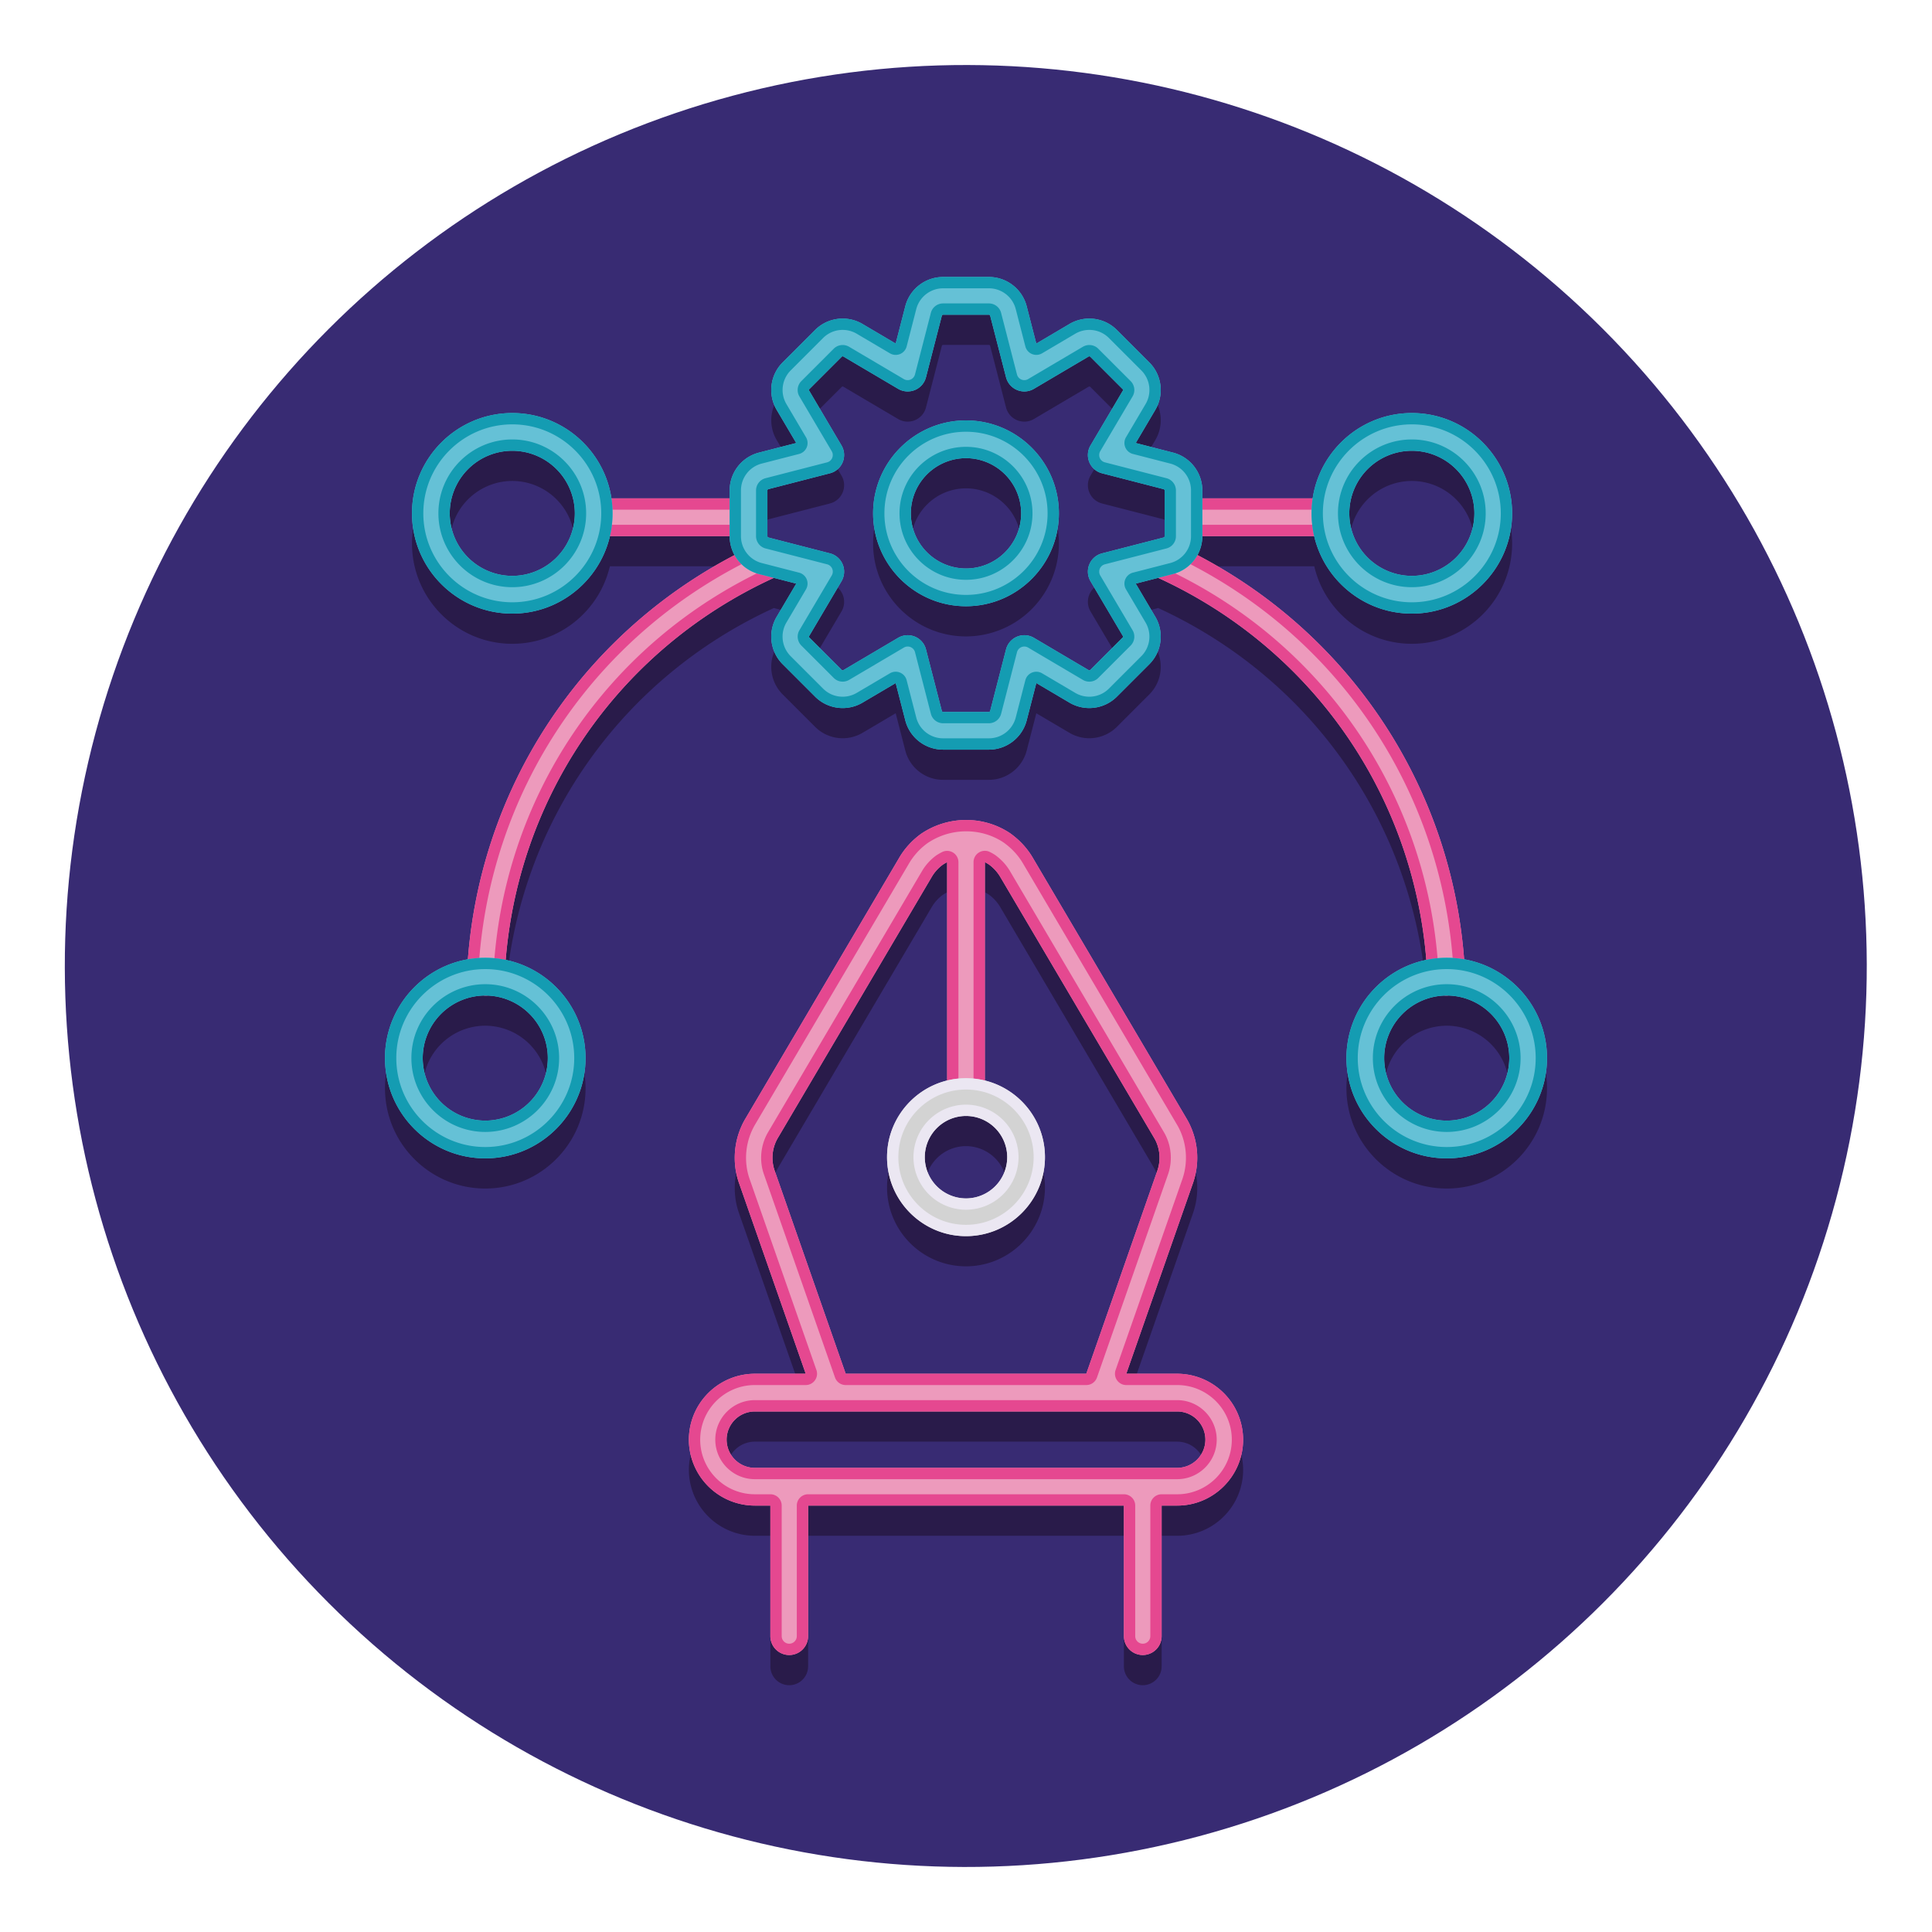 <svg xmlns="http://www.w3.org/2000/svg" xmlns:xlink="http://www.w3.org/1999/xlink" viewBox="0 0 256 256"><circle transform="matrix(.707 -.707 .707 .707 -53.019 128)" cx="128" cy="128" r="119.4" fill="#382b73"/><path d="M61.998 131.124c-6.231 1.095-10.984 6.534-10.984 13.074 0 7.327 5.961 13.288 13.288 13.288s13.288-5.961 13.288-13.288c0-6.399-4.547-11.755-10.58-13.009 1.793-22.047 15.217-41.292 35.476-50.597.016-.007.029-.019.044-.026l2.978.767-2.596 4.398c-1.197 2.033-.868 4.617.8 6.285l4.289 4.289c1.668 1.669 4.252 1.998 6.287.799l4.396-2.595 1.274 4.945c.59 2.284 2.65 3.878 5.01 3.878h6.065a5.18 5.18 0 0 0 5.011-3.88l1.274-4.943 4.397 2.596c2.034 1.197 4.617.866 6.284-.8l4.289-4.289c1.668-1.667 1.997-4.251.8-6.287l-2.595-4.396 2.989-.77c.034.018.063.042.098.058 20.221 9.317 33.621 28.55 35.411 50.568-6.033 1.254-10.58 6.61-10.58 13.009 0 7.327 5.961 13.288 13.288 13.288s13.288-5.961 13.288-13.288c0-6.54-4.753-11.979-10.984-13.074-1.741-22.854-15.045-42.968-35.34-53.564.417-.75.654-1.607.654-2.51v-.013h14.831c1.373 5.875 6.642 10.268 12.929 10.268 7.326 0 13.287-5.961 13.287-13.288s-5.961-13.288-13.287-13.288c-6.652 0-12.163 4.919-13.124 11.307h-14.636v-1.052c0-2.359-1.595-4.419-3.878-5.01l-4.945-1.273 2.597-4.399c1.195-2.032.866-4.617-.802-6.284L148 47.728c-1.667-1.666-4.253-1.996-6.286-.798l-4.396 2.595-1.275-4.946c-.591-2.283-2.651-3.877-5.01-3.877h-6.065c-2.359 0-4.419 1.595-5.01 3.88l-1.273 4.943-4.399-2.597c-2.033-1.196-4.617-.867-6.284.801l-4.289 4.289c-1.668 1.667-1.997 4.252-.799 6.287l2.594 4.396-4.946 1.274c-2.283.591-3.877 2.651-3.877 5.01v1.052H81.003c-.961-6.388-6.471-11.307-13.123-11.307-7.327 0-13.288 5.961-13.288 13.288s5.961 13.288 13.288 13.288c6.287 0 11.556-4.394 12.928-10.268h15.876v.013c0 .903.237 1.76.654 2.51-20.297 10.595-33.6 30.703-35.34 53.563zm10.59 13.075a8.3 8.3 0 0 1-8.288 8.288 8.3 8.3 0 0 1-8.288-8.288 8.3 8.3 0 0 1 8.267-8.287l.075.002a8.3 8.3 0 0 1 8.234 8.285zm119.132-8.287a8.3 8.3 0 0 1 8.267 8.287 8.3 8.3 0 0 1-8.288 8.288 8.3 8.3 0 0 1-8.288-8.288 8.3 8.3 0 0 1 8.235-8.285l.074-.002zm-4.644-72.182a8.3 8.3 0 0 1 8.287 8.288 8.3 8.3 0 0 1-8.287 8.288 8.3 8.3 0 0 1-8.288-8.288 8.3 8.3 0 0 1 8.288-8.288zm-85.392 5.255c0-.08.054-.15.128-.169l8.161-2.103a2.5 2.5 0 0 0 1.686-1.464c.301-.726.243-1.551-.157-2.227l-4.282-7.256c-.041-.068-.029-.156.027-.212l4.289-4.289c.056-.057.145-.067.21-.028l7.258 4.284a2.5 2.5 0 0 0 2.228.157c.726-.3 1.269-.925 1.464-1.686l2.103-8.16c.02-.077.089-.13.169-.13h6.065c.08 0 .149.054.169.128l2.104 8.162a2.5 2.5 0 0 0 1.464 1.686c.728.301 1.553.243 2.228-.157l7.256-4.283c.069-.041.156-.028.212.027l4.289 4.289c.057.057.067.145.028.21l-4.284 7.258a2.5 2.5 0 0 0 1.53 3.692l8.159 2.103c.077.02.131.09.131.169v6.065c0 .08-.054.149-.129.168l-8.161 2.103a2.5 2.5 0 0 0-1.53 3.692l4.283 7.254c.04.069.029.157-.027.213l-4.289 4.289c-.056.056-.143.068-.21.029l-7.258-4.284a2.5 2.5 0 0 0-3.692 1.529l-2.103 8.159c-.021.077-.09.131-.17.131h-6.065c-.08 0-.149-.054-.168-.128l-2.103-8.162a2.5 2.5 0 0 0-2.421-1.876c-.441 0-.881.117-1.271.347l-7.254 4.282c-.07.041-.157.029-.213-.026l-4.289-4.289c-.056-.057-.067-.144-.028-.21l4.284-7.258a2.5 2.5 0 0 0 .157-2.227c-.3-.726-.925-1.269-1.686-1.464l-8.158-2.102c-.077-.02-.131-.09-.131-.169v-6.067zM67.88 80.305a8.3 8.3 0 0 1-8.288-8.288 8.3 8.3 0 0 1 8.288-8.288 8.3 8.3 0 0 1 8.288 8.288 8.3 8.3 0 0 1-8.288 8.288zm72.43-8.287c0-6.788-5.522-12.31-12.31-12.31s-12.31 5.522-12.31 12.31 5.522 12.31 12.31 12.31a12.33 12.33 0 0 0 12.31-12.31zm-19.62 0a7.32 7.32 0 0 1 7.31-7.31 7.32 7.32 0 0 1 7.31 7.31 7.32 7.32 0 0 1-7.31 7.31 7.32 7.32 0 0 1-7.31-7.31zM91.28 194.763a8.75 8.75 0 0 0 8.736 8.735h2.063v17.3a2.5 2.5 0 1 0 5 0v-17.3h41.844v17.3a2.5 2.5 0 1 0 5 0v-17.3h2.063c4.816 0 8.735-3.918 8.735-8.735a8.75 8.75 0 0 0-8.735-8.736h-6.747l8.803-25.164a10.22 10.22 0 0 0-.822-8.656l-20.325-34.474c-.731-1.268-1.715-2.357-2.987-3.282-3.533-2.405-8.277-2.405-11.874.045-1.208.879-2.192 1.967-2.913 3.216l-20.327 34.479c-1.554 2.589-1.865 5.832-.842 8.643l8.812 25.193h-6.747a8.75 8.75 0 0 0-8.737 8.736zM128 151.87a5.47 5.47 0 0 1 5.462 5.462 5.47 5.47 0 0 1-5.462 5.462 5.47 5.47 0 0 1-5.462-5.462A5.47 5.47 0 0 1 128 151.87zm-25.34 7.284a5.19 5.19 0 0 1 .43-4.408l20.348-34.515a5.38 5.38 0 0 1 1.472-1.647 5.25 5.25 0 0 1 .59-.338v28.938c-4.564 1.125-7.962 5.242-7.962 10.148 0 5.769 4.693 10.462 10.462 10.462s10.462-4.693 10.462-10.462c0-4.906-3.399-9.022-7.962-10.148v-28.945c.18.093.359.186.527.3a5.5 5.5 0 0 1 1.546 1.712l20.348 34.511c.786 1.312.943 2.953.41 4.42l-9.391 26.844h-31.881l-9.399-26.872zm53.324 31.873a3.74 3.74 0 0 1 3.735 3.736 3.74 3.74 0 0 1-3.735 3.735h-55.969a3.74 3.74 0 0 1-3.736-3.735 3.74 3.74 0 0 1 3.736-3.736h55.969z" fill="#291b4a"/><path d="M99.184 71.037a2.5 2.5 0 1 0 0-5H79.712a2.5 2.5 0 1 0 0 5h19.472z" fill="#ed9abc"/><path d="M99.184 71.037a2.5 2.5 0 1 0 0-5H79.712a2.5 2.5 0 1 0 0 5h19.472zm-20.472-2.5a1 1 0 0 1 1-1h19.472a1 1 0 1 1 0 2H79.712a1 1 0 0 1-1-1z" fill="#e54890"/><path d="M176.288 71.037a2.5 2.5 0 1 0 0-5h-19.472a2.5 2.5 0 1 0 0 5h19.472z" fill="#ed9abc"/><path d="M176.288 71.037a2.5 2.5 0 1 0 0-5h-19.472a2.5 2.5 0 1 0 0 5h19.472zm-20.472-2.5a1 1 0 0 1 1-1h19.472a1 1 0 1 1 0 2h-19.472a1 1 0 0 1-1-1z" fill="#e54890"/><path d="M189.14 129.522a2.5 2.5 0 0 0 2.496 2.391l.11-.002a2.5 2.5 0 0 0 2.39-2.606c-1.084-24.865-15.822-46.792-38.464-57.224a2.5 2.5 0 0 0-3.316 1.225 2.5 2.5 0 0 0 1.225 3.316c20.932 9.645 34.558 29.915 35.559 52.9z" fill="#ed9abc"/><path d="M189.14 129.522a2.5 2.5 0 0 0 2.496 2.391l.11-.002a2.5 2.5 0 0 0 2.39-2.606c-1.084-24.865-15.822-46.792-38.464-57.224-.339-.156-.695-.23-1.045-.23a2.5 2.5 0 0 0-1.047 4.771c20.933 9.645 34.559 29.915 35.56 52.9zm-35.422-55.588c.163-.354.52-.583.91-.583.143 0 .283.031.417.093 22.129 10.195 36.534 31.625 37.593 55.926.024.551-.405 1.019-1.001 1.044-.536 0-.974-.42-.997-.956-1.026-23.549-14.985-44.317-36.431-54.198-.243-.112-.427-.311-.52-.562s-.083-.522.029-.764z" fill="#e54890"/><path d="M64.364 131.914a2.5 2.5 0 0 0 2.496-2.391c1.003-23.016 14.654-43.297 35.625-52.93a2.5 2.5 0 1 0-2.086-4.544c-22.682 10.419-37.447 32.358-38.533 57.256a2.5 2.5 0 0 0 2.389 2.606c.036.002.072.003.109.003z" fill="#ed9abc"/><path d="M64.364 131.914a2.5 2.5 0 0 0 2.496-2.391c1.003-23.016 14.654-43.297 35.625-52.93a2.5 2.5 0 0 0 1.229-3.315c-.422-.917-1.328-1.458-2.274-1.458a2.49 2.49 0 0 0-1.041.229c-22.682 10.419-37.447 32.358-38.533 57.256a2.5 2.5 0 0 0 2.389 2.606c.036.002.072.003.109.003zm-1.001-2.544c1.061-24.333 15.491-45.775 37.661-55.958.132-.061.272-.092.414-.092.39 0 .748.229.911.584a1 1 0 0 1-.492 1.326c-21.484 9.868-35.469 30.647-36.497 54.227-.023.536-.461.957-.997.957l-.046-.001a1 1 0 0 1-.954-1.043z" fill="#e54890"/><g fill="#65c1d6"><use xlink:href="#B"/><path d="M200.363 68.018c0-7.327-5.961-13.288-13.287-13.288s-13.288 5.961-13.288 13.288 5.961 13.288 13.288 13.288 13.287-5.962 13.287-13.288zm-21.575 0a8.3 8.3 0 0 1 8.288-8.288 8.3 8.3 0 0 1 8.287 8.288 8.3 8.3 0 0 1-8.287 8.288 8.3 8.3 0 0 1-8.288-8.288z"/><use xlink:href="#B" x="-3.579" y="72.181"/><path d="M204.987 140.199c0-7.327-5.961-13.288-13.288-13.288s-13.288 5.961-13.288 13.288 5.961 13.288 13.288 13.288 13.288-5.962 13.288-13.288zm-21.576 0a8.3 8.3 0 0 1 8.288-8.288 8.3 8.3 0 0 1 8.288 8.288 8.3 8.3 0 0 1-8.288 8.288 8.3 8.3 0 0 1-8.288-8.288zM128 80.327c6.787 0 12.31-5.522 12.31-12.31s-5.522-12.31-12.31-12.31-12.31 5.522-12.31 12.31 5.522 12.31 12.31 12.31zm0-19.619a7.32 7.32 0 0 1 7.31 7.31 7.32 7.32 0 0 1-7.31 7.31 7.32 7.32 0 0 1-7.31-7.31 7.32 7.32 0 0 1 7.31-7.31zm-31.316 4.277v6.065c0 2.358 1.595 4.418 3.88 5.01l4.943 1.273-2.596 4.398c-1.197 2.033-.868 4.617.8 6.285L108 92.305c1.668 1.668 4.252 1.998 6.287.799l4.396-2.595 1.274 4.945c.59 2.284 2.65 3.878 5.01 3.878h6.065a5.18 5.18 0 0 0 5.011-3.88l1.274-4.943 4.397 2.596c2.034 1.197 4.617.866 6.284-.8l4.289-4.289c1.668-1.667 1.997-4.251.8-6.287l-2.595-4.396 4.945-1.274c2.283-.591 3.878-2.651 3.878-5.01v-6.065c0-2.359-1.595-4.419-3.878-5.01l-4.945-1.273 2.597-4.399c1.195-2.032.866-4.617-.802-6.284l-4.289-4.29c-1.667-1.666-4.253-1.996-6.286-.798l-4.396 2.595-1.275-4.946c-.591-2.283-2.651-3.877-5.01-3.877h-6.065c-2.359 0-4.419 1.595-5.01 3.88l-1.273 4.943-4.399-2.597c-2.033-1.196-4.617-.867-6.284.801l-4.289 4.289c-1.668 1.667-1.997 4.252-.799 6.287l2.594 4.396-4.946 1.274c-2.281.591-3.876 2.651-3.876 5.01zm5 0c0-.08.054-.15.128-.169l8.161-2.103a2.5 2.5 0 0 0 1.686-1.464c.301-.726.243-1.551-.157-2.227l-4.282-7.256c-.041-.068-.029-.156.027-.212l4.289-4.289c.056-.057.145-.066.21-.028l7.258 4.284a2.5 2.5 0 0 0 2.228.157c.726-.3 1.269-.925 1.464-1.686l2.103-8.16c.02-.077.089-.13.169-.13h6.065c.08 0 .149.054.169.128l2.104 8.162a2.5 2.5 0 0 0 1.464 1.686c.728.301 1.553.243 2.228-.157l7.256-4.283c.069-.04.156-.028.212.027l4.289 4.289c.057.057.067.145.028.21l-4.284 7.258a2.5 2.5 0 0 0 1.53 3.692l8.159 2.103c.077.02.131.09.131.169v6.065c0 .08-.054.149-.129.168l-8.161 2.103a2.5 2.5 0 0 0-1.53 3.692l4.283 7.254c.04.069.029.157-.027.213l-4.289 4.289c-.056.056-.143.068-.21.029l-7.258-4.284a2.5 2.5 0 0 0-3.692 1.529l-2.103 8.159c-.021.077-.09.131-.17.131h-6.065c-.08 0-.149-.054-.168-.128l-2.103-8.162a2.5 2.5 0 0 0-2.421-1.876c-.441 0-.881.117-1.271.347l-7.254 4.282c-.07.041-.157.029-.213-.026l-4.289-4.289c-.056-.057-.067-.144-.028-.21l4.284-7.258a2.5 2.5 0 0 0 .157-2.227c-.3-.726-.925-1.269-1.686-1.464l-8.158-2.102c-.077-.02-.131-.09-.131-.169v-6.067z"/></g><path d="M81.167 68.018c0-7.327-5.961-13.288-13.288-13.288s-13.288 5.961-13.288 13.288 5.961 13.288 13.288 13.288 13.288-5.962 13.288-13.288zm-25.075 0c0-6.5 5.288-11.788 11.788-11.788s11.788 5.288 11.788 11.788S74.38 79.805 67.88 79.805s-11.788-5.288-11.788-11.787zm21.575 0c0-5.397-4.391-9.788-9.788-9.788s-9.788 4.391-9.788 9.788 4.391 9.788 9.788 9.788 9.788-4.392 9.788-9.788zm-18.075 0a8.3 8.3 0 0 1 8.288-8.288 8.3 8.3 0 0 1 8.288 8.288 8.3 8.3 0 0 1-8.288 8.288 8.3 8.3 0 0 1-8.288-8.288zm137.271 0c0-5.397-4.391-9.788-9.787-9.788s-9.788 4.391-9.788 9.788 4.391 9.788 9.788 9.788 9.787-4.392 9.787-9.788zm-18.075 0a8.3 8.3 0 0 1 8.288-8.288 8.3 8.3 0 0 1 8.287 8.288 8.3 8.3 0 0 1-8.287 8.288 8.3 8.3 0 0 1-8.288-8.288zm21.575 0c0-7.327-5.961-13.288-13.287-13.288s-13.288 5.961-13.288 13.288 5.961 13.288 13.288 13.288 13.287-5.962 13.287-13.288zm-25.075 0c0-6.5 5.288-11.788 11.788-11.788s11.787 5.288 11.787 11.788-5.288 11.788-11.787 11.788-11.788-5.289-11.788-11.788zm-97.7 72.181c0-7.327-5.961-13.288-13.288-13.288s-13.288 5.961-13.288 13.288 5.961 13.288 13.288 13.288 13.288-5.962 13.288-13.288zm-25.075 0c0-6.5 5.288-11.788 11.788-11.788s11.788 5.288 11.788 11.788-5.288 11.788-11.788 11.788-11.788-5.289-11.788-11.788zm21.575 0c0-5.397-4.391-9.788-9.788-9.788s-9.788 4.391-9.788 9.788 4.391 9.788 9.788 9.788 9.788-4.391 9.788-9.788zm-18.075 0a8.3 8.3 0 0 1 8.288-8.288 8.3 8.3 0 0 1 8.288 8.288 8.3 8.3 0 0 1-8.288 8.288 8.3 8.3 0 0 1-8.288-8.288zm145.474 0c0-5.397-4.391-9.788-9.788-9.788s-9.788 4.391-9.788 9.788 4.391 9.788 9.788 9.788 9.788-4.391 9.788-9.788zm-18.076 0a8.3 8.3 0 0 1 8.288-8.288 8.3 8.3 0 0 1 8.288 8.288 8.3 8.3 0 0 1-8.288 8.288 8.3 8.3 0 0 1-8.288-8.288zm21.576 0c0-7.327-5.961-13.288-13.288-13.288s-13.288 5.961-13.288 13.288 5.961 13.288 13.288 13.288 13.288-5.962 13.288-13.288zm-25.076 0c0-6.5 5.288-11.788 11.788-11.788s11.788 5.288 11.788 11.788-5.288 11.788-11.788 11.788-11.788-5.289-11.788-11.788zM140.31 68.018c0-6.788-5.522-12.31-12.31-12.31s-12.31 5.522-12.31 12.31 5.522 12.31 12.31 12.31a12.33 12.33 0 0 0 12.31-12.31zm-23.12 0c0-5.961 4.849-10.81 10.81-10.81s10.81 4.849 10.81 10.81-4.849 10.81-10.81 10.81-10.81-4.85-10.81-10.81zm19.62 0c0-4.858-3.952-8.81-8.81-8.81s-8.81 3.952-8.81 8.81 3.952 8.81 8.81 8.81 8.81-3.953 8.81-8.81zm-16.12 0a7.32 7.32 0 0 1 7.31-7.31 7.32 7.32 0 0 1 7.31 7.31 7.32 7.32 0 0 1-7.31 7.31 7.32 7.32 0 0 1-7.31-7.31zm-19.249 4.654l8.159 2.102c.302.078.554.297.674.586a1 1 0 0 1-.063.89l-4.285 7.26a1.68 1.68 0 0 0 .261 2.032l4.303 4.303a1.67 1.67 0 0 0 1.171.476 1.69 1.69 0 0 0 .852-.232l7.255-4.282c.154-.091.329-.139.508-.139a.99.99 0 0 1 .383.077 1 1 0 0 1 .585.674l2.104 8.167c.192.735.858 1.249 1.62 1.249h6.065a1.68 1.68 0 0 0 1.622-1.257l2.102-8.158c.078-.303.297-.555.587-.675.122-.051.25-.076.382-.076.178 0 .353.048.508.139l7.268 4.29c.254.147.544.225.838.225.444 0 .877-.181 1.185-.491l4.289-4.289a1.68 1.68 0 0 0 .258-2.037l-4.283-7.254c-.159-.269-.182-.602-.062-.891s.372-.508.674-.586l8.164-2.104c.737-.192 1.252-.858 1.252-1.62v-6.065c0-.763-.516-1.43-1.257-1.622l-8.159-2.102c-.303-.078-.555-.297-.675-.586s-.096-.622.062-.891l4.28-7.251a1.67 1.67 0 0 0-.255-2.04l-4.299-4.298c-.315-.31-.732-.48-1.175-.48-.291 0-.579.076-.851.232l-7.258 4.284c-.152.09-.327.138-.505.138-.132 0-.261-.026-.385-.077-.288-.119-.507-.371-.585-.674l-2.105-8.169c-.193-.734-.859-1.246-1.62-1.246h-6.065c-.766 0-1.434.518-1.622 1.256l-2.103 8.16c-.078.302-.297.554-.586.674a1 1 0 0 1-.382.076c-.179 0-.354-.048-.508-.139l-7.266-4.289a1.67 1.67 0 0 0-.84-.226c-.444 0-.877.18-1.185.49l-4.294 4.294c-.537.542-.641 1.378-.253 2.031l4.282 7.256c.159.269.182.601.062.891a1 1 0 0 1-.674.585l-8.16 2.103c-.739.19-1.256.857-1.256 1.622v6.065c.004.76.52 1.427 1.261 1.619zm.243-7.687c0-.08.054-.15.128-.169l8.161-2.103a2.5 2.5 0 0 0 1.686-1.464c.301-.726.243-1.551-.157-2.227l-4.282-7.256c-.041-.068-.029-.156.027-.212l4.289-4.289c.034-.034.079-.051.124-.051.03 0 .06.008.086.023l7.258 4.284a2.5 2.5 0 0 0 1.271.347 2.51 2.51 0 0 0 .957-.19c.726-.3 1.269-.925 1.464-1.686l2.103-8.16c.02-.077.089-.13.169-.13h6.065c.08 0 .149.054.169.128l2.104 8.162a2.5 2.5 0 0 0 1.464 1.686c.308.128.634.191.958.191.441 0 .88-.117 1.269-.347l7.256-4.283c.028-.016.058-.023.088-.023.045 0 .09.017.124.05l4.289 4.289c.057.057.067.145.028.21l-4.284 7.258a2.5 2.5 0 0 0 1.53 3.692l8.159 2.103c.077.02.131.09.131.169v6.065c0 .08-.054.149-.129.168l-8.161 2.103a2.5 2.5 0 0 0-1.53 3.692l4.283 7.254c.04.069.029.157-.027.213l-4.289 4.289c-.034.034-.079.052-.124.052-.03 0-.059-.008-.086-.023l-7.258-4.284a2.49 2.49 0 0 0-1.27-.348c-.325 0-.65.063-.958.191a2.5 2.5 0 0 0-1.464 1.686l-2.103 8.159c-.021.077-.09.131-.17.131h-6.065c-.08 0-.149-.054-.168-.128l-2.103-8.162a2.5 2.5 0 0 0-2.421-1.876c-.441 0-.881.117-1.271.347l-7.254 4.282a.18.18 0 0 1-.089.024c-.045 0-.09-.017-.124-.051l-4.289-4.289c-.056-.057-.067-.144-.028-.21l4.284-7.258a2.5 2.5 0 0 0 .157-2.227c-.3-.726-.925-1.269-1.686-1.464l-8.158-2.102c-.077-.02-.131-.09-.131-.169v-6.067zm-5 0v6.065c0 2.358 1.595 4.418 3.88 5.01l4.943 1.273-2.596 4.398c-1.197 2.033-.868 4.617.8 6.285L108 92.305a5.17 5.17 0 0 0 6.287.799l4.396-2.595 1.274 4.945c.59 2.284 2.65 3.878 5.01 3.878h6.065a5.18 5.18 0 0 0 5.011-3.88l1.274-4.943 4.397 2.596c.817.481 1.724.715 2.623.715a5.17 5.17 0 0 0 3.661-1.516l4.289-4.289c1.668-1.667 1.997-4.251.8-6.287l-2.595-4.396 4.945-1.274c2.283-.591 3.878-2.651 3.878-5.01v-6.065c0-2.359-1.595-4.419-3.878-5.01l-4.945-1.273 2.597-4.399c1.195-2.032.866-4.617-.802-6.284l-4.289-4.29c-.997-.996-2.322-1.515-3.661-1.515-.901 0-1.808.234-2.625.716l-4.396 2.595-1.275-4.946c-.591-2.283-2.651-3.877-5.01-3.877h-6.065c-2.359 0-4.419 1.595-5.01 3.88l-1.273 4.943-4.399-2.597a5.16 5.16 0 0 0-2.623-.715A5.17 5.17 0 0 0 108 43.727l-4.289 4.289c-1.668 1.667-1.997 4.252-.799 6.287l2.594 4.396-4.946 1.274a5.18 5.18 0 0 0-3.876 5.012zm9.198-4.832c.456-.118.831-.443 1.012-.878a1.5 1.5 0 0 0-.094-1.336l-2.594-4.395c-.851-1.445-.618-3.28.567-4.465l4.289-4.289a3.65 3.65 0 0 1 2.599-1.076c.654 0 1.298.176 1.861.507l4.399 2.597a1.5 1.5 0 0 0 .763.208c.194 0 .39-.038.574-.114a1.5 1.5 0 0 0 .879-1.012l1.273-4.942c.42-1.622 1.883-2.756 3.558-2.756h6.065c1.675 0 3.138 1.132 3.557 2.751l1.275 4.946a1.5 1.5 0 0 0 .879 1.011c.184.076.379.114.574.114a1.5 1.5 0 0 0 .763-.208l4.394-2.594c.565-.333 1.209-.509 1.864-.509.983 0 1.906.382 2.6 1.075l4.289 4.29c1.184 1.184 1.418 3.018.57 4.46l-2.597 4.399a1.5 1.5 0 0 0 .918 2.215l4.942 1.273c.007.002.014.004.022.005 1.611.427 2.733 1.885 2.733 3.553v6.065c0 1.675-1.133 3.138-2.752 3.557l-4.945 1.274a1.5 1.5 0 0 0-.918 2.216l2.594 4.393c.85 1.446.617 3.282-.568 4.466l-4.289 4.289c-.694.694-1.618 1.076-2.6 1.076-.654 0-1.298-.176-1.861-.507l-4.397-2.596a1.5 1.5 0 0 0-.763-.208 1.51 1.51 0 0 0-.574.114 1.5 1.5 0 0 0-.879 1.011l-1.274 4.942c-.42 1.623-1.884 2.756-3.559 2.756h-6.065c-1.675 0-3.138-1.132-3.557-2.753l-1.274-4.945a1.5 1.5 0 0 0-.879-1.012c-.184-.076-.379-.114-.574-.114a1.5 1.5 0 0 0-.763.208l-4.394 2.594c-.566.333-1.211.51-1.866.51a3.65 3.65 0 0 1-2.6-1.077l-4.289-4.289c-1.184-1.184-1.418-3.019-.569-4.461l2.596-4.398a1.5 1.5 0 0 0 .094-1.337c-.18-.436-.555-.761-1.012-.878l-4.941-1.273a3.68 3.68 0 0 1-2.757-3.558v-6.065c0-1.675 1.132-3.138 2.752-3.557l4.949-1.273z" fill="#149cb2"/><g fill="#ed9abc"><path d="M143.437 183.468a2.5 2.5 0 0 0 1.534 3.186 2.48 2.48 0 0 0 .825.141 2.5 2.5 0 0 0 2.359-1.675l9.885-28.256a10.22 10.22 0 0 0-.822-8.656l-20.325-34.474c-.731-1.268-1.715-2.357-2.987-3.282-3.533-2.405-8.277-2.405-11.874.045-1.208.879-2.192 1.967-2.913 3.216l-20.327 34.479c-1.554 2.589-1.865 5.832-.842 8.643l9.887 28.267a2.5 2.5 0 1 0 4.72-1.65l-9.897-28.296a5.19 5.19 0 0 1 .43-4.408l20.348-34.515a5.38 5.38 0 0 1 1.472-1.647c1.85-1.259 4.333-1.258 6.118-.045a5.5 5.5 0 0 1 1.546 1.712l20.348 34.511c.786 1.312.943 2.953.41 4.42l-9.895 28.284z"/><path d="M155.984 199.499c4.816 0 8.735-3.918 8.735-8.735a8.75 8.75 0 0 0-8.735-8.736h-55.969a8.75 8.75 0 0 0-8.736 8.736 8.75 8.75 0 0 0 8.736 8.735h55.969zm-59.704-8.736a3.74 3.74 0 0 1 3.736-3.736h55.969a3.74 3.74 0 0 1 3.735 3.736 3.74 3.74 0 0 1-3.735 3.735h-55.969a3.74 3.74 0 0 1-3.736-3.735z"/><path d="M107.078 216.798V198.54a2.5 2.5 0 1 0-5 0v18.259a2.5 2.5 0 1 0 5-.001zm46.844 0V198.54a2.5 2.5 0 1 0-5 0v18.259a2.5 2.5 0 1 0 5-.001zM130.5 145.37v-32.689a2.5 2.5 0 1 0-5 0v32.689a2.5 2.5 0 1 0 5 0z"/></g><g fill="#e54890"><path d="M112.059 183.527h31.881a1.5 1.5 0 0 0 1.416-1.005l9.384-26.827c.682-1.877.483-4.009-.528-5.695l-20.341-34.499c-.493-.854-1.153-1.586-2.002-2.203-.244-.166-.486-.291-.682-.392-.216-.112-.453-.167-.689-.167-.271 0-.541.073-.78.219a1.5 1.5 0 0 0-.72 1.281v31.131a1 1 0 1 1-2 0v-31.124a1.5 1.5 0 0 0-1.5-1.5 1.49 1.49 0 0 0-.681.164c-.236.12-.491.257-.794.463-.756.552-1.409 1.282-1.879 2.097l-20.342 34.505c-1.023 1.705-1.23 3.833-.56 5.675l9.4 26.873c.212.601.78 1.004 1.417 1.004zm-8.969-32.78l20.348-34.515a5.38 5.38 0 0 1 1.472-1.647 5.25 5.25 0 0 1 .59-.338v31.124a2.5 2.5 0 1 0 5 0V114.24l.527.3a5.5 5.5 0 0 1 1.546 1.712l20.348 34.511c.786 1.312.943 2.953.41 4.42l-9.391 26.844h-31.881l-9.4-26.873c-.523-1.439-.366-3.08.431-4.407zm-8.31 40.016c0 2.887 2.349 5.235 5.236 5.235h55.969c2.887 0 5.235-2.349 5.235-5.235s-2.349-5.236-5.235-5.236h-55.969c-2.887 0-5.236 2.349-5.236 5.236zm64.94 0a3.74 3.74 0 0 1-3.735 3.735h-55.969a3.74 3.74 0 0 1-3.736-3.735 3.74 3.74 0 0 1 3.736-3.736h55.969a3.74 3.74 0 0 1 3.735 3.736z"/><path d="M91.28 190.763a8.75 8.75 0 0 0 8.736 8.735h2.063v17.3a2.5 2.5 0 1 0 5 0v-17.3h41.844v17.3a2.5 2.5 0 1 0 5 0v-17.3h2.063c4.816 0 8.735-3.918 8.735-8.735a8.75 8.75 0 0 0-8.735-8.736h-6.747l8.803-25.164a10.22 10.22 0 0 0-.822-8.656l-20.325-34.474c-.731-1.268-1.715-2.357-2.987-3.282-1.758-1.197-3.817-1.798-5.885-1.798a10.63 10.63 0 0 0-5.989 1.843c-1.208.879-2.192 1.967-2.913 3.216l-20.327 34.479c-1.554 2.589-1.865 5.832-.842 8.643l8.812 25.193h-6.747a8.75 8.75 0 0 0-8.737 8.736zm16.706-7.868a1.5 1.5 0 0 0 .193-1.363l-8.818-25.211c-.873-2.402-.605-5.153.725-7.369l20.334-34.49c.619-1.072 1.458-1.998 2.458-2.726 1.52-1.036 3.299-1.583 5.144-1.583 1.819 0 3.562.532 5.003 1.512 1.094.794 1.934 1.716 2.577 2.83l20.331 34.484c1.317 2.196 1.578 4.952.693 7.389l-8.803 25.164a1.5 1.5 0 0 0 1.416 1.995h6.747c3.99 0 7.235 3.246 7.235 7.236s-3.246 7.235-7.235 7.235h-2.063a1.5 1.5 0 0 0-1.5 1.5v17.3a1 1 0 1 1-2 0v-17.3a1.5 1.5 0 0 0-1.5-1.5h-41.844a1.5 1.5 0 0 0-1.5 1.5v17.3a1 1 0 1 1-2 0v-17.3a1.5 1.5 0 0 0-1.5-1.5h-2.063c-3.99 0-7.236-3.246-7.236-7.235s3.246-7.236 7.236-7.236h6.747a1.5 1.5 0 0 0 1.223-.632z"/></g><path d="M138.462 153.333c0-5.769-4.693-10.462-10.462-10.462s-10.462 4.693-10.462 10.462 4.693 10.462 10.462 10.462 10.462-4.693 10.462-10.462zm-15.924 0a5.47 5.47 0 0 1 5.462-5.462 5.47 5.47 0 0 1 5.462 5.462 5.47 5.47 0 0 1-5.462 5.462 5.47 5.47 0 0 1-5.462-5.462z" fill="#d3d3d3"/><path d="M138.462 153.333c0-5.769-4.693-10.462-10.462-10.462s-10.462 4.693-10.462 10.462 4.693 10.462 10.462 10.462 10.462-4.693 10.462-10.462zm-19.424 0c0-4.942 4.021-8.962 8.962-8.962s8.962 4.021 8.962 8.962-4.02 8.962-8.962 8.962-8.962-4.021-8.962-8.962zm15.924 0a6.97 6.97 0 0 0-6.962-6.962 6.97 6.97 0 0 0-6.962 6.962 6.97 6.97 0 0 0 6.962 6.962 6.97 6.97 0 0 0 6.962-6.962zm-12.424 0a5.47 5.47 0 0 1 5.462-5.462 5.47 5.47 0 0 1 5.462 5.462 5.47 5.47 0 0 1-5.462 5.462 5.47 5.47 0 0 1-5.462-5.462z" fill="#ebe7f2"/><defs ><path id="B" d="M81.167 68.018c0-7.327-5.961-13.288-13.288-13.288s-13.288 5.961-13.288 13.288 5.961 13.288 13.288 13.288 13.288-5.962 13.288-13.288zm-21.575 0a8.3 8.3 0 0 1 8.288-8.288 8.3 8.3 0 0 1 8.288 8.288 8.3 8.3 0 0 1-8.288 8.288 8.3 8.3 0 0 1-8.288-8.288z"/></defs></svg>
